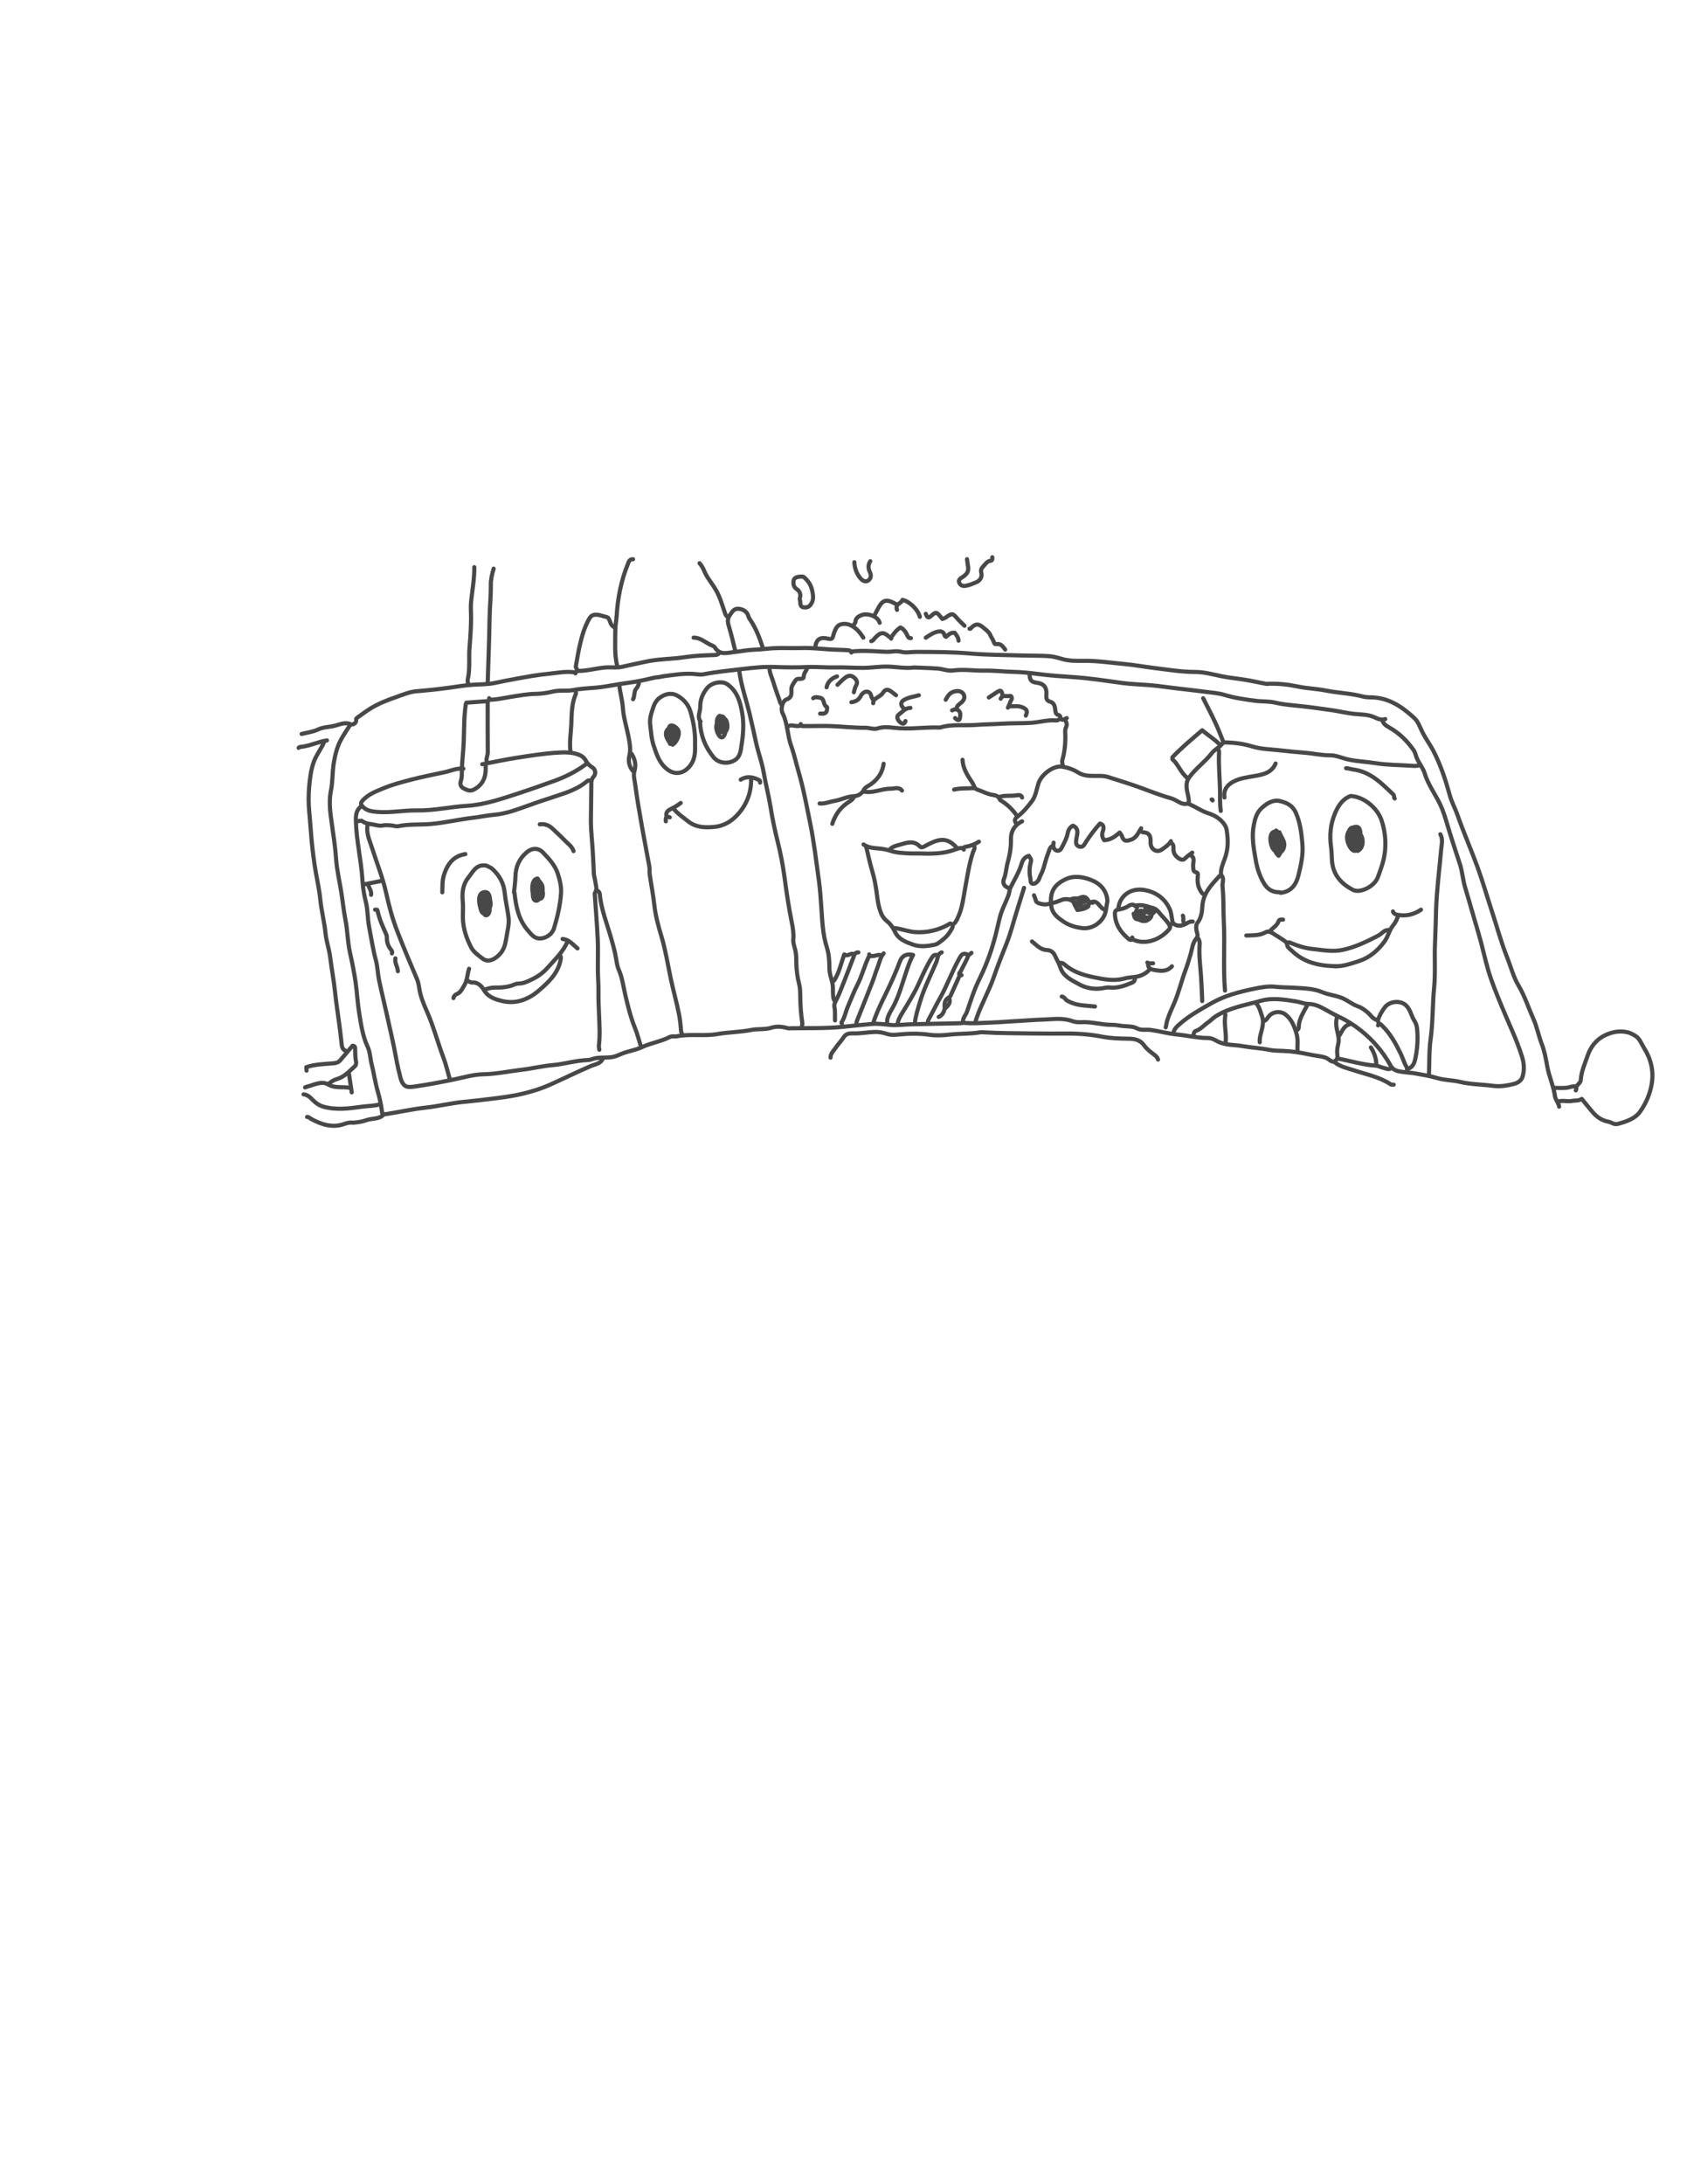 <?xml version="1.0" encoding="UTF-8"?>
<svg id="a" data-name="Layer 1" xmlns="http://www.w3.org/2000/svg" width="612" height="792" viewBox="0 0 612 792">
  <defs>
    <style>
      .b {
        fill: none;
        stroke: #484848;
        stroke-linecap: round;
        stroke-linejoin: round;
        stroke-width: 1.5px;
      }
    </style>
  </defs>
  <g>
    <path class="b" d="M308.86,236.26c3.66-.43,7.32-.17,10.98.03,1.21.07,2.39.12,3.6-.01,1.19-.14,2.36-.23,3.61.09,1.67.43,3.46,0,5.2.01,6.55.02,13.09.01,19.62.58,6.35.55,12.72.53,19.08.72,3.18.1,6.37.02,9.54.23,1.64.11,3.27.6,4.86,1.05,2.61.75,5.28.69,7.92.66,4.96-.05,9.85.73,14.76,1.17,3.5.32,7,.98,10.46,1.4,5,.6,10.01,1.47,15.1,1.47,3.24,0,6.38.88,9.55,1.54,2.84.59,5.76.83,8.63,1.31,2.47.41,4.92.96,7.38,1.42.41.08.84.02,1.26,0,3.53-.1,6.98.29,10.45,1.02,3.3.69,6.76.78,10.04,1.43,4.49.9,9.1,1,13.53,2.19,1.2.32,2.53.25,3.77.32,6.08.37,10.68,3.6,14.89,7.5,1.34,1.25,2.02,3.2,2.82,4.86,1.2,2.49,2.87,4.67,4.13,7.12,2.64,5.13,4.4,10.52,5.92,16.04.68,2.48,1.97,4.78,2.82,7.22,2.23,6.39,4.98,12.59,7.28,18.94,1.79,4.94,3.25,10.04,4.9,15.04,1.94,5.83,3.5,11.79,5.78,17.52,1.35,3.4,2.26,7.06,4.11,10.18,2.29,3.87,3.62,8.1,5.43,12.14,1.28,2.86,1.85,6.02,2.98,8.96,1.04,2.7,1.56,5.52,2.05,8.31.65,3.68,2.28,7.08,2.8,10.78.19,1.34,1.32,2.39,1.5,3.78"/>
    <path class="b" d="M126.88,263.08c-1.02,1.62-2.11,3.2-3.04,4.87-1.47,2.62-2.18,5.41-2.71,8.42-.61,3.44-.37,6.9-1.07,10.29-.86,4.15-.22,8.3.37,12.41.59,4.13,1.21,8.24,1.5,12.42.28,4.05,1.26,8.04,1.89,12.07.52,3.29.83,6.63,1.48,9.89.79,3.94.78,7.98,1.64,11.87.81,3.65,1.56,7.3,2.08,11,.53,3.76.71,7.58,1.33,11.33.67,4.03,1.24,8.12,3.01,11.89.93,1.99.92,4.21,1.45,6.3.84,3.29,1.28,6.65,2.23,9.93.68,2.37,1.26,4.85,1.53,7.35.04.41.1.77.37,1.08"/>
    <path class="b" d="M501.46,261.1c.35,1.36,1.42,2.07,2.52,2.69,3.58,2.01,6.44,4.8,8.79,8.13.35.5.63,1.08.8,1.77.59,2.46,2.57,4.39,3.26,6.7,1.4,4.69,4.56,8.41,6.33,12.89,1.13,2.86,1.86,5.78,2.78,8.68,1.18,3.73,2.36,7.45,3.61,11.16.95,2.82,1.1,5.81,1.95,8.65,1.68,5.56,3.22,11.16,4.89,16.73,1.3,4.34,2.19,8.79,3.45,13.13,1.33,4.56,3.17,8.94,4.97,13.34,2.5,6.1,5.45,12.03,7.39,18.35.7,2.29.84,4.68.17,7.01-.42,1.46-1.68,2.3-3.05,2.67-2.52.67-5.13,1.07-7.73.73-3.96-.52-7.98-.5-11.88-1.43-2.74-.65-5.57-.57-8.3-1.38-2.52-.75-5.14-1.17-7.73-1.65-1.54-.28-3.12-.34-4.68-.57-1.76-.25-3.48-.39-4.53-2.31-2.72-4.97-6.39-9.23-10.8-12.75-2.41-1.92-5.04-3.6-7.87-4.92-1.84-.86-3.62-1.88-5.4-2.87-1.8-1-3.57-1.78-5.76-1.81-1.45-.02-2.95-.69-4.49-.93-4.26-.67-8.62-1.39-12.76-.21-5.55,1.58-11.4,2.45-16.42,5.65-.99.63-1.75,1.51-2.7,2.16-1.49,1.03-2.66,2.5-4.48,3.12-.63.21-.75,1.09-.91,1.76"/>
    <path class="b" d="M176.02,313.84c-3.35-.41-4.49,2.37-6.09,4.34-2.02,2.5-2.36,5.47-2.05,8.62.2,1.96.01,3.96.04,5.94.05,3.84,1.27,7.43,2.98,10.75.86,1.68,2.66,2.97,4.25,4.15,1.75,1.3,3.85.62,5.92-1.39,1.75-1.7,2.29-3.95,2.61-6.14.36-2.43,1.1-4.84.81-7.37-.35-3.02-1.1-5.99-1.4-9-.34-3.53-1.92-6.28-4.4-8.61-.62-.59-1.54-.86-2.32-1.28"/>
    <path class="b" d="M133.36,299.08c-.6,3.04.76,5.71,1.63,8.46,1.71,5.41,3.87,10.72,5.09,16.23,1.03,4.65,2.24,9.22,3.94,13.64,2.25,5.88,4.73,11.67,7.19,17.46.45,1.07.7,2.15.85,3.25.41,2.99,1.53,5.74,2.74,8.45,2.45,5.5,3.95,11.33,6.07,16.94.99,2.62,1.6,5.39,2.38,8.09"/>
    <path class="b" d="M268.18,243.28c.71,5.47,2.61,10.66,3.86,16,.78,3.3,1.5,6.62,2.22,9.93.8,3.63,2.12,7.11,2.76,10.79.74,4.28,1.85,8.48,2.54,12.78.65,4.11,1.5,8.2,2.52,12.24,1.09,4.34,1.93,8.7,2.53,13.14.73,5.42,1.52,10.84,2.61,16.21.41,1.99.75,4.05.57,6.11-.13,1.51.47,2.89.78,4.31.32,1.45.28,2.88.31,4.33.05,2.62.38,5.19,1.04,7.75.37,1.44.37,2.99.39,4.49.04,3.14.23,6.26.72,9.36.09.58-.1,1.2-.16,1.8"/>
    <path class="b" d="M565.36,399.43c1.59-.58,3.23.13,4.87-.22,1.17-.25,2.46.04,3.6-.74,1.36,1.66,2.62,3.27,3.96,4.82,1.53,1.77,3.36,3.04,5.75,3.46,1.14.2,1.95,1.18,3.45.76,3.07-.86,6.14-1.82,8.01-4.44,2.11-2.97,3.58-6.38,4.2-10.03.8-4.75-.29-9.1-2.85-13.15-.97-1.53-1.46-3.34-3.22-4.37-.89-.52-1.72-.98-2.73-1.22-3.12-.73-6.21.03-8.75,1.42-2.63,1.43-4.65,3.95-5.69,7.05-.98,2.91-2.32,5.69-2.49,8.83-.06,1.12-1.27,1.55-1.61,2.52"/>
    <path class="b" d="M131.2,292.24c-1.81,1.3-2.14,2.92-2.1,5.22.15,7.16,1.88,14.12,2.35,21.23.18,2.76.53,5.55,1.26,8.31.76,2.88.59,6,1.17,8.97.8,4.09,1.39,8.21,2.48,12.25.63,2.33.66,4.81,1.15,7.18.88,4.22,1.92,8.4,2.85,12.61,1.17,5.27,2.41,10.54,3.37,15.85.41,2.31.94,4.57,1.51,6.83.34,1.36,1.02,2.87,2.2,3.28.87.3,2.24.13,3.37-.04,4.65-.68,9.26-1.55,13.86-2.51,3.52-.73,7.07-1.81,10.62-1.88,4.64-.08,9.12-1.06,13.67-1.59,3.8-.44,7.55-1.37,11.35-1.71,4.42-.39,8.69-1.75,13.13-1.87.48-.01.97-.19,1.44-.35,2.41-.82,4.94-.32,7.38-.75,1.18-.21,2.3-.78,3.42-1.23,2.35-.93,4.9-1.25,7.2-2.33,3.24-1.53,6.87-2.04,10.05-3.66.94-.48,1.71-.09,2.56-.27,4.87-1,9.89.03,14.74-.82,4.07-.71,8.21-.68,12.26-1.49,2.4-.48,4.97-.05,7.36-.81,2.1-.67,4.1-.35,6.13.2.28.07.6.02.9,0,6.18-.12,12.39.1,18.53-.49,3.59-.34,7.21-.77,10.82-1.08,2.13-.18,4.33.09,6.47.33,2.66.29,5.28-.17,7.92-.21,2.76-.04,5.52-.12,8.28-.18,3.3-.06,6.6-.11,9.9-.22.19,0,.48-.16.72-.13,3.43.35,6.84.02,10.26-.1,2.76-.1,5.52-.35,8.27-.49,3.42-.18,6.86-.48,10.27-.58,3.52-.1,7.12-.72,10.65.53.92.33,2.13.49,3.21.42,3.77-.24,7.41.98,11.16.95,1.56-.01,3.12.39,4.68.49,1.55.1,3.03.04,4.54.84,1.47.78,3.32.3,5.01.54,3.2.46,6.33,1.35,9.53,1.65,3.73.35,7.4,1.3,11.16,1.27,1.33,0,2.39.65,3.38,1.18,2.88,1.53,6.02,1.2,9.04,1.74,3.23.57,6.51.71,9.74,1.36,1.67.33,3.47.33,5.21.4,3.17.13,6.27.61,9.36,1.28,1.42.31,2.88.48,4.32.74,1.06.19,2.02.49,2.93,1.2.48.38,1.3,1.01,2.11.41.79-.59.96-1.28.8-2.34-.19-1.21.02-2.55.32-3.76.58-2.32-.47-4.45-.69-6.66-.12-1.19-.03-2.19.3-3.25"/>
    <path class="b" d="M252.16,269.74c.11-4.05-.57-8.04-1.72-11.85-.74-2.44-2.55-4.55-4.96-5.76-2.2-1.1-4.42-.38-6.23.94-.93.67-1.77,1.94-2.12,3.02-.69,2.11-1.56,4.2-1.26,6.64.31,2.54.44,5.13,1.23,7.53,1.06,3.18,2.06,6.45,4.95,8.69,2.61,2.02,5.56,1.7,7.8-.71,2.28-2.45,2.4-5.31,2.3-8.32"/>
    <path class="b" d="M292.84,242.2c-.33,1.09-1.27,1.92-1.27,3.15,0,.64-.52.78-1.07.81-.73.04-1.45-.21-2.02.69-.66,1.03-1.44,1.96-1.39,3.27.05,1.49.22,2.8-1.77,3.51-1.47.53-2.2,3.41-1.44,4.93,1.9,3.76,1.72,8.03,3.14,11.92,1.09,3.02,1.77,6.22,2.67,9.31,1.81,6.23,2.97,12.58,4.26,18.92,1.39,6.8,2.15,13.69,3.12,20.54.44,3.13.64,6.34.87,9.52.35,4.96.47,9.95,2.03,14.79.76,2.37.92,5.02.91,7.53,0,2.11.88,3.94,1.18,5.94.2,1.33.04,2.65.18,3.96.07.69.04,1.47.7,1.98"/>
    <path class="b" d="M229.12,273.34c1.21,1.89,1.71,3.93,1.06,6.12-.51,1.73.05,3.4.26,5.04.66,5.12,1.57,10.22,2.46,15.31.84,4.81,1.81,9.6,2.67,14.41.17.94-.01,1.93.13,2.87.53,3.67,1.26,7.31,1.66,10.99.43,4.01,1.53,7.87,2.65,11.67,1.44,4.87,2.23,9.86,3.26,14.8.94,4.52,2.24,8.96,3.11,13.49.38,1.95.55,3.95.71,5.94.04.45.34.69.4,1.08"/>
    <path class="b" d="M216.52,322.84c1.25.51,1.09,1.78,1.21,2.71.64,4.63,2.3,8.97,3.61,13.41.86,2.93,1.72,5.87,2.21,8.9.21,1.28.4,2.61.92,3.77,1.32,2.94,1.65,6.1,2.38,9.18.95,4.01,1.92,8.05,3.49,11.91.9,2.21,1.47,4.55,2.19,6.83"/>
    <path class="b" d="M464.56,323.74c3.81-.4,5.62-2.9,6.47-6.3.93-3.78,1.8-7.58,1.44-11.52-.35-3.83-.76-7.56-2.38-11.22-1.2-2.72-3.3-3.58-5.55-4.18-2.62-.7-4.89.71-6.81,2.45-1.84,1.66-2.45,3.94-2.9,6.29-.83,4.27,0,8.43.72,12.6.52,3.01,1.41,5.82,3.01,8.49,1.4,2.34,3.28,3.23,5.82,3.2"/>
    <path class="b" d="M368.98,298.9c-1.06-1.01-1.1-1.86.2-2.85,2.04-1.54,3.63-3.51,5.14-5.48,1.39-1.82,1.7-4.25,2.38-6.44,1.02-3.26,5.41-6.64,8.65-6.13,1.98.31,4.04,1.01,5.72,2.08,1.88,1.19,3.86,1.27,5.81,1.28,1.77,0,3.5-.13,5.22.43,3.17,1.04,6.38,1.98,9.53,3.08,4.32,1.5,8.54,3.29,12.96,4.52,1.2.33,2.32,1,3.42,1.6,1,.55,1.99.7,3.21.26.26-1.83-.57-3.62-.73-5.49-.12-1.43-.02-2.54.89-3.82,2.34-3.3,5.73-5.59,8.17-8.77,1.09-1.43,2.86-2.15,3.95-3.61.33-.44.8-.37,1.26-.36,3.24.09,6.45.52,9.53,1.47,3.25,1,6.6,1.01,9.91,1.39,3.11.36,6.24.65,9.36.9,2.95.24,5.85.94,8.82.91,2.33-.02,4.43,1,6.65,1.5,3.34.75,6.74.84,10.09,1.37,4.29.69,8.64.62,12.96.93.85.06,1.69.13,2.52-.1"/>
    <path class="b" d="M522.52,302.5c1,1.74.47,3.62.31,5.4-.64,7.38-1.63,14.71-1.86,22.14-.12,3.95-.19,7.93-.38,11.89-.26,5.39.2,10.83-.33,16.19-.6,6.18-.41,12.39-1.26,18.56-.6,4.38-.44,8.87-.62,13.31"/>
    <path class="b" d="M218.68,383.86c-.76,1.85-2.72,2.01-4.17,2.62-5.15,2.18-10.14,4.7-15.25,6.96-3.04,1.34-6.15,2.29-9.36,3.08-4.11,1.01-8.24,1.51-12.42,2-3,.35-6,.73-9.01,1-4.72.42-9.34,1.6-14.05,2.11-4.91.53-9.71,1.64-14.58,2.38-.18.03-.45-.07-.53.01-1.69,1.96-4.23,1.38-6.32,2.14-1.51.55-3.08.79-4.68.91"/>
    <path class="b" d="M371.5,321.94c-.84,2.7-1.66,5.41-2.52,8.1-1.26,3.96-2.23,8.01-3.76,11.89-1.61,4.06-3.24,8.12-4.66,12.25-1.78,5.18-4.56,9.93-6.33,15.11-.14.41-.24.84-.36,1.26"/>
    <path class="b" d="M381.94,306.64c-1.28.62-1.34,1.96-1.8,3.06-1.04,2.53-1.34,5.32-2.69,7.74-.31.56-.39,1.27-.76,1.78-.5.7-1.27,1.4-2.12,1.22-.87-.19-.6-1.2-.77-1.91-.46-2-.36-4.06.15-5.92.36-1.29-.39-1.54-.69-2.28-1.59.42-2.27,1.59-2.63,2.8-.9,3.09-2.61,5.78-4.01,8.62-.43.86-.41,1.83-.72,2.7-1.01,2.85-2.55,5.48-3.25,8.46-.88,3.74-1.73,7.5-2.91,11.15-1.23,3.84-2.75,7.57-4.55,11.21-1.81,3.66-3.04,7.61-4.36,11.49-.46,1.36-1.72,2.43-1.48,4.04"/>
    <path class="b" d="M117.52,269.2c-1.12,2.53-2.89,4.72-3.8,7.37-.95,2.81-1.3,5.74-1.55,8.65-.26,2.98-.29,6.02,0,8.99.35,3.48.54,6.97.87,10.44.39,4.09.9,8.19,1.63,12.23.57,3.12,1.23,6.22,1.54,9.37.41,4.11,1.48,8.11,1.89,12.23.29,2.91,1.34,5.74,1.69,8.65.51,4.27,1.35,8.48,1.78,12.76.34,3.36.87,6.73,1.32,10.09.39,2.88.78,5.75,1.06,8.64.12,1.27.49,2.2,1.82,2.52"/>
    <path class="b" d="M212.92,276.85c-3.67,2.79-7.73,4.85-12.06,6.39-4.13,1.46-8.26,2.95-12.42,4.31-6.24,2.03-12.47,4.25-19.08,4.65-6.02.36-11.94,1.76-18,1.66-4.87-.08-9.7.95-14.58.54-2-.17-3.99-.45-5.41-2.15-.63-.76-.42-1.33.18-1.99,2.11-2.33,4.96-3.35,7.75-4.5,3.15-1.3,6.45-2.16,9.73-3.02,4.04-1.05,8.15-1.86,12.23-2.73,2.27-.48,4.43-1.56,6.84-1.27"/>
    <path class="b" d="M179.08,206.2c-.58,1.94-1.05,3.95-1.02,5.94.06,4.03-.4,8.03-.46,12.06-.11,7.83-.44,15.66-.68,23.49"/>
    <path class="b" d="M502.54,260.74c-1.41.5-2.84-.14-3.91-.64-2.42-1.14-4.98-.96-7.44-1.24-2.74-.31-5.39-.96-8.09-1.35-4.48-.66-8.98-1.25-13.49-1.7-2.34-.23-4.72-.48-7.02-1.03-2.32-.55-4.69-.35-7.03-.65-3.83-.5-7.63-1.01-11.35-2.15-2.19-.66-4.54-.82-6.82-1.12-3.53-.46-7.08-.85-10.62-1.27-2.4-.29-4.8-.61-7.2-.9-4.19-.5-8.42-.49-12.6-1.06-5.81-.79-11.62-1.71-17.46-2.1-4.27-.29-8.53-.56-12.78-1.12-2.98-.39-5.97-.71-8.99-.78-3.54-.08-7.08-.53-10.62-.46-3.78.07-7.56-.58-11.34-.05-1.92.27-3.72-.55-5.58-.69-2.69-.21-5.4-.26-8.1-.38"/>
    <path class="b" d="M174.94,277.12c4.08-.78,8.14-1.67,12.24-2.31,5.02-.78,10.06-1.59,15.12-1.9,2.4-.15,4.99-.2,7.36.64,1.09.39,2.11.93,2.76,2.11.56,1.02,1.33,1.94,2.45,2.59,1.11.64,1.43,2.33.51,3.33-.96,1.05-.86,2.09-.86,3.29-.01,4.02-.12,8.04-.16,12.06-.04,4.15.5,8.28.71,12.42.12,2.4.27,4.8.35,7.2.03,1.06.41,2.04.53,3.06.15,1.37.86,2.79-.13,4.15-.14.2-.04.59-.02.89.36,5.4.81,10.8,1.05,16.2.16,3.71,0,7.44.04,11.16.03,2.52.26,5.07.22,7.56-.05,2.83.09,5.66.21,8.46.16,3.73.39,7.44-.06,11.17-.06.47.1.96.16,1.44"/>
    <path class="b" d="M172.06,205.66c.06,3.21-.41,6.37-.81,9.55-.24,1.94-.53,3.94-.43,5.93.22,4.57-.12,9.14-.49,13.67-.3,3.73.23,7.48-.57,11.18-.13.61-.22,1.34.15,1.97"/>
    <path class="b" d="M186.64,323.74c.53,4.95,1.48,9.77,4.88,13.66,1.07,1.23,2.11,2.73,3.94,2.87,2.39.19,4.84-1.41,5.55-3.76,1.23-4.11,2.23-8.3,2.52-12.59.16-2.41-.41-4.71-1.15-7.04-1.01-3.19-3.19-5.4-5.32-7.69-1.69-1.82-4-1.8-5.91-.2-2.75,2.29-4.07,5.24-4.16,8.82-.05,1.92-.34,3.84-.52,5.76"/>
    <path class="b" d="M214.18,283.24c-.42-.5-1.08-.08-1.22.04-3.02,2.56-6.69,3.89-10.33,5.08-2.45.8-4.9,1.61-7.35,2.44-3.07,1.05-6.1,2.22-9.19,3.21-2.39.76-4.84,1.28-7.37,1.5-2.41.2-4.79.76-7.2,1.03-5.12.59-10.14,1.81-15.29,2.25-3.9.33-7.84-.02-11.72.78-.9.19-1.91-.24-2.87-.3-.96-.06-1.88-.15-2.9.07-1.17.25-2.5-.26-3.76-.44-1.28-.18-2.53-.35-3.64-1.21-.35-.27-1.16.07-1.76.13"/>
    <path class="b" d="M203.2,346.42c.41.72.24,1.37.05,2.17-1.09,4.72-4.55,7.81-7.88,10.68-3.59,3.09-8.21,4.89-13.02,3.74-2.43-.58-5.22-1.29-6.84-4.09-.67-1.16-2.06-2.84-4.18-2.65-.57.05-1.2-.44-1.8-.68"/>
    <path class="b" d="M500.2,371.26c-.26-.47-.11-1.25-.73-1.42-1.56-.41-2.25-1.85-3.38-2.77-1.08-.88-2.08-1.68-3.44-2.15-2.41-.84-4.33-2.67-6.84-3.43-2.04-.62-4.16-.9-6.14-1.73-3.39-1.42-7.03-1.39-10.61-1.62-2.1-.13-4.2-.08-6.3-.33-2.65-.32-5.33.21-7.9.74-5.29,1.09-10.55,2.47-15.3,5.17-4,2.27-8.04,4.5-11.53,7.54-1.03.9-2.07,1.79-2.34,3.24"/>
    <path class="b" d="M349.36,307.54c-1.24-.22-2.31.33-3.42.71-3.98,1.37-8.11,1.37-12.24,1.23-1.21-.04-2.42.04-3.6-.02-2.41-.13-4.86-.21-7.21-.99-1.38-.46-2.81-.7-4.3-.82-1.81-.15-3.73-.3-5.32-1.45"/>
    <path class="b" d="M276.82,235.18c-1.18-3.65-2.49-7.24-4.67-10.45-.22-.33-.46-.63-.58-1.07-.45-1.72-1.65-2.64-3.39-2.89-1.73-.25-2.43.83-3.31,2.11-.96,1.39-.99,2.5-.51,4.02.93,3.01,1.61,6.11,2.39,9.17"/>
    <path class="b" d="M444.4,359.2c-.72-8.39,0-16.81-.44-25.2-.22-4.2,0-8.42-.47-12.6-.15-1.32.77-2.73-.39-4.01-.21.07-.52.08-.67.24-2.97,3.2-6,6.26-6.26,11.14-.1,1.88-.35,4.04-1.76,5.84-.72.92-.48,2.59-.07,3.88.23.73.12,1.24-.37,1.82-1.38,1.65-1.5,3.84-2.07,5.78-.59,1.99-1.18,3.97-1.91,5.91-1.42,3.81-2.34,7.78-3.92,11.54-.9,2.13-1.94,4.21-2.63,6.44-.27.85-.32,1.71-.55,2.54"/>
    <path class="b" d="M510.64,387.64c1.93-.61,2.51-2.28,2.85-3.97.71-3.5.95-7.04.59-10.62-.11-1.05-.39-2.03-.94-2.86-1.18-1.78-1.43-4.05-3.04-5.6-2.06-1.99-6.02-1.59-7.76.71-1.09,1.44-1.94,2.98-2.5,4.69"/>
    <path class="b" d="M260.98,236.8c-.43.5-1.02.69-1.62.71-3.61.09-7.23.22-10.79.77-4.85.75-9.78.61-14.6,1.71-2.7.61-5.41,1.12-8.11,1.77-2.06.49-4.31.09-6.46.29-3.31.31-6.54,1.28-9.9,1.23"/>
    <path class="b" d="M314.26,307.18c.72,2.94,1.34,5.91,2.19,8.81.79,2.66,1.29,5.35,1.63,8.1.31,2.51.66,5.02,1.71,7.41.49,1.11,1.29,1.97,2.09,2.61,1.39,1.11,2.13,2.43,2.91,3.99,1.25,2.48,3.81,3.49,6.38,4.4,2.62.93,5.18.59,7.75.1,1.25-.23,2.24-1.2,3.23-1.97,1.29-1.01,2.31-2.3,3.08-3.76.31-.59.71-1.22,0-1.79-.59-.48-.95.06-1.45.33-3.59,1.92-7.4,2.79-11.51,2.59-2.67-.13-5.12-1.2-7.74-1.48"/>
    <path class="b" d="M208.6,243.82c-3.34-.51-6.61.21-9.9.53-3.94.38-7.82,1.11-11.7,1.82-2.47.45-4.93.91-7.38,1.45-2.68.58-5.4.5-8.1.68-2.91.19-5.76.69-8.64,1.08-3.89.53-7.79.95-11.7,1.26-2.75.22-5.2,1.35-7.73,2.21-3.18,1.09-6.31,2.35-9.18,4.13-1.68,1.05-3.25,2.27-4.87,3.4-.28.2-.17.48-.17.72,0,1.37-1.42,1.75-1.95,1.53-2.03-.86-3.8-.01-5.61.47-2.09.56-4.32.48-6.3,1.42-1.89.9-3.95,1.11-5.94,1.61"/>
    <path class="b" d="M301.3,383.5c-.04-1.42,1.03-2.37,1.7-3.37.96-1.44,2.22-2.69,3.18-4.18.78-1.21,2.17-1.27,3.4-1.24,2.61.07,5.16-.42,7.74-.52,1.49-.06,3.06.25,4.48.72,1.17.39,2.32.38,3.43.27,4.04-.4,8-.55,12.09.05,2.24.33,4.76.2,7.19-.08,3.69-.42,7.45-.21,11.15-.83.35-.06.72-.03,1.08,0,6,.35,12.01.34,18,.42,4.19.06,8.4.05,12.6.03,4.2-.02,8.42.34,12.63,1.16,2.97.58,6.2.67,9.33.71,2.29.03,4.32.35,5.82,2.49.95,1.36,2.41,2.39,3.75,3.43.61.47,1.04.94,1.24,1.65"/>
    <path class="b" d="M401.74,326.62c-.27-3.78-2.58-6.2-5.79-7.48-3.01-1.2-6.31-1.8-9.51-.26-4.27,2.06-5.71,4.92-5.05,9.72.37,2.73,2.37,4.18,4.36,5.54,2.07,1.42,4.45,2.13,6.99,2.41,3.71.4,7.49-2.34,8.35-5.96.3-1.27.33-2.55.66-3.79"/>
    <path class="b" d="M253.96,261.82c.18,4.81,1.88,9.08,4.89,12.75,1.91,2.33,5.5,2.58,7.89.94,1.87-1.28,1.96-3.4,2.26-5.24.62-3.86.94-7.78.25-11.69-.71-4.04-1.73-7.9-5.38-10.46-1.93-1.35-5.68-.69-7.4,1.46-1.57,1.95-2.5,4.24-2.43,6.66.05,1.8-1.24,3.65.1,5.4"/>
    <path class="b" d="M340.18,346.42c-1.04-.46-1.63.03-2.17.89-1.84,2.92-3.25,6.06-4.65,9.2-1.67,3.72-3.84,7.15-5.94,10.62-.82,1.36-1.69,2.74-1.82,4.4"/>
    <path class="b" d="M222.82,227.44c-.58-.34-1.01-.78-1.28-1.43-.35-.84-.64-2.11-1.44-2.26-1.43-.27-2.77-.99-4.31-.84-1.13.11-1.69.82-2.15,1.65-1.62,2.93-2.54,6.09-3.29,9.35-.51,2.21-.88,4.43-1.27,6.66-.1.56-.31,1.33-.08,1.58.75.86-.15,1.36-.23,2.02"/>
    <path class="b" d="M352.42,345.52c-.44.47-.94.81-1.62.54-1.48-.59-2.04.14-2.75,1.41-2.66,4.74-4.45,9.89-7.14,14.62-1.34,2.36-2.51,4.81-3.82,7.18-.3.53-.52,1.03-.52,1.63"/>
    <path class="b" d="M229.66,202.78c-1.39-.07-1.6,1.04-1.98,1.98-2.4,5.95-3.59,12.16-3.97,18.54-.11,1.74-.5,3.48-.5,5.22,0,4.33-.35,8.68.69,12.96"/>
    <path class="b" d="M321.82,371.08c-.17-2.06.94-3.75,1.85-5.37,2.22-3.93,3.39-8.23,4.8-12.45.8-2.37,1.53-4.76,2.78-6.98-2.38-.59-4.04.3-4.77,2.29-1.45,3.94-3.19,7.75-5.02,11.53-1.73,3.58-3.54,7.14-4.7,10.97"/>
    <path class="b" d="M320.56,345.7c-1.32,1.57-1.58,3.59-2.32,5.41-.62,1.53-1.05,3.13-1.65,4.67-1.83,4.69-3.7,9.37-5.58,14.04-.22.54-.36,1.06-.35,1.63"/>
    <path class="b" d="M315.34,346.6c-1.72,3.36-2.54,7.09-4.28,10.46-1.32,2.55-2.31,5.27-3.46,7.9-.83,1.9-1.14,4.01-2.32,5.77-.06.1.1.35.16.53"/>
    <path class="b" d="M224.62,248.32c.36,2.89,1.17,5.68,1.37,8.63.24,3.45,1.39,6.84,2.03,10.27.42,2.25.89,4.45.3,6.86-.48,1.96-.05,4.11,1.52,5.74"/>
    <path class="b" d="M341.62,345.34c-1.63.58-1.42,2.28-1.91,3.45-2.04,4.83-4.49,9.51-5.98,14.56-.73,2.48-1.58,4.95-1.83,7.55"/>
    <path class="b" d="M370.78,297.82c-2.74,1.29-4.11,3.7-4.04,6.48.08,2.94-.41,5.7-1.18,8.46-.55,1.96-.57,4.01-1.36,5.97-.68,1.67.31,2.89,2.08,3.39"/>
    <path class="b" d="M311.38,345.34c-.68-.03-1.18.23-1.44.9-1.2,3.12-2.37,6.25-3.61,9.36-1.06,2.67-2.04,5.38-3.41,7.93-.34.62-.27,1.34-.15,1.97.27,1.5.07,3.01.15,4.51"/>
    <path class="b" d="M384.46,349.12c.61-.02,1.14.09,1.63.53,2.98,2.65,6.66,3.86,10.44,4.65,3.72.78,7.54,1.55,11.32.52,2.15-.59,4.43-.3,6.53-1.32,1.09-.53,1.99-1.08,2.67-2.04"/>
    <path class="b" d="M272.5,282.34c.07,4.76-1.4,8.98-4.51,12.59-2.41,2.8-5.28,4.63-9.17,4.94-3.36.27-6.45.12-9.18-2.05-1.8-1.43-3.73-2.71-5.22-4.5"/>
    <path class="b" d="M462.76,276.85c-1.45,3.43-4.63,4.02-7.75,4.56-2.59.45-5.19.75-7.56,2.01-2.32,1.23-3.62,3.02-3.24,5.76"/>
    <path class="b" d="M484.36,385.3c1.91,1.51,4.25,1.96,6.48,2.7,4.63,1.55,9.52,2.43,13.69,5.2.26.17.71.08,1.07.11"/>
    <path class="b" d="M374.38,341.38c1.66,1.27,2.99,3.01,5.4,3.11,1.28.05,2.31.65,2.96,2.08.62,1.39,1.44,2.7,1.91,4.17,1.05,3.3,4,4.6,6.67,6.09,3.02,1.69,6.29,2.11,9.71,1.32.8-.18,1.67-.04,2.51-.02,2.56.05,4.89-.88,7.19-1.83.64-.27,1.15-.9.91-1.77"/>
    <path class="b" d="M373.48,244.36c.14,2.44.57,2.93,2.88,3.24,2.32.31,3.42,1.74,3.25,4.14-.09,1.18-.17,2.31,1.42,2.73,1.25.33,1.64,1.55,1.77,2.67.11.99.07,1.89,1.3,2.17.21.05.48.32.53.53.4,1.96,1.44.94,2.36.54"/>
    <path class="b" d="M507.22,332.02c-.39,1.25-.92,2.4-1.78,3.44-1.45,1.76-1.82,4.09-3.2,5.96-2.44,3.31-5.43,5.84-9.26,7.08-2.77.9-5.6,1.93-8.62,1.87"/>
    <path class="b" d="M503.98,337.24c-1.76-.22-2.64,1.32-3.95,2-4.04,2.1-8.06,4.07-12.59,5.12-3.91.91-7.59.12-11.36-.27-2.71-.28-5.25-1.12-7.75-2.14-.34-.14-.83-.47-1.25-.03"/>
    <path class="b" d="M253.78,204.22c.69.81,1.24,1.69,1.64,2.69,1.06,2.62,2.99,4.72,4.38,7.17,1.53,2.71,2.28,5.65,3.31,8.52.14.39.37.61.57.89"/>
    <path class="b" d="M384.46,260.74c-.42.18-.86.55-1.26.51-3.05-.3-5.99.62-9,.84-3.55.25-7.09.09-10.62.32-3.18.21-6.39.2-9.53.45-4.32.35-8.73-.38-12.97.94-.11.03-.24,0-.36,0-5.46-.19-10.9.78-16.39.1-1.89-.23-3.95-.41-5.94.23-1.45.46-2.96-.24-4.49-.23-4.08.02-8.16-.44-12.24-.61-2.28-.1-4.56-.02-6.84-.02-1.26,0-2.52,0-3.78,0-.5,0-.56-.33-.54-.72"/>
    <path class="b" d="M347.2,307.54c-2.8-3.22-5.32-3.76-9.18-1.98-.85.39-1.72.78-2.51,1.27-.62.38-1.37.58-1.78.13-1.82-1.99-4.03-1.65-6.13-.99-1.52.48-3.21.66-4.52,1.74"/>
    <path class="b" d="M413.98,300.34c-1.06,1.56-1.65,3.51-3.77,4.16-1.65.51-2.54.75-3.26-1.46-.11-.35-.42-.64-.77-1.16-1.63,1.45-3.31,2.7-5.61,2.78-.61-.93-.97-1.78-.54-3.09.27-.82.82-2.43-.99-2.93-1.89,2.07-3.53,4.26-5.03,6.56-.61.94-1.08,2.26-2.51,1.76-1.47-.52-1.17-1.73-.97-3.03.25-1.58.99-3.49-1.29-4.54-1.09.57-1.67,1.49-1.91,2.75-.3,1.61-1.03,3.06-1.78,4.5-.51.97-.98,2.23-2.32,1.74-1.16-.43-1.21-1.68-1.01-2.82"/>
    <path class="b" d="M505.96,289.54c-.43-.39-.01-.99-.52-1.46-4.24-4.02-8.28-8.29-14.59-9.06-.8-.1-1.65-.45-2.53-.46"/>
    <path class="b" d="M205.9,341.38c-1.61,3.77-4.59,6.53-7.23,9.51-1.48,1.68-3.25,3.03-5.33,4.06-1.71.85-3.35,1.69-5.26,1.7-1.06,0-1.92.59-2.85.85-1.88.53-3.72.63-5.61.6-1.32-.02-2.55.31-3.78.73"/>
    <path class="b" d="M452.14,339.22c2.4-.11,4.79.09,7.05-1.2,1.11-.64,2.4.31,3.34.91.91.58,1.85,1.12,2.74,1.74.77.53,1.59.9,1.72,2.14.08.72,1.07,1.37,1.71,1.98,3.61,3.49,8.05,5,12.95,5.4.9.07,1.8.12,2.7.18"/>
    <path class="b" d="M499.93,371.8c.45-1.01.91-.42,1.35,0,3.02,2.86,4.98,6.46,6.78,10.11.8,1.62,1.25,3.44,2.22,5.01.28.46.15.96.18,1.44"/>
    <path class="b" d="M127.96,407.08c-1.72-.26-3.22.68-4.85.96-3.73.66-6.93-.57-10.09-2.23-.54-.28-.93-.83-1.62-.8"/>
    <path class="b" d="M168.82,309.7c-4.37.68-6.51,3.63-7.76,7.55-.66,2.08-.52,4.19-.61,6.31"/>
    <path class="b" d="M436.48,253.18c1.5,3,3.06,5.97,4.48,9.01,1.07,2.29,1.94,4.67,2.9,7.01"/>
    <path class="b" d="M331.72,242.02c-3.26.47-6.48-.24-9.72-.31-2.87-.06-5.76.43-8.64.46-3.48.04-6.99-.26-10.43-.16-3.31.09-6.6-.27-9.91-.13-3.87.15-7.79.15-11.69-.02-4.04-.18-8.06.25-12.06.73-4.69.57-9.4,1.01-14.05,1.91-1.2.23-2.51-.06-3.77-.14-3.76-.23-7.45.42-11.16.9"/>
    <path class="b" d="M137.86,400.42c-2.12.62-4.32.58-6.48.87-4.67.64-9.37,1.31-14.03,0-1.53-.43-2.85-1.34-3.96-2.5-.91-.96-1.85-1.83-3.25-1.97"/>
    <path class="b" d="M405.7,329.68c.28-4.67,4.33-7.83,9.35-6.98,4.22.72,7.53,3,9.32,7,.59,1.31.64,2.86.95,4.3.15.69-.29,1.06-.72,1.44"/>
    <path class="b" d="M441.88,271.54c.28.44.39.92.36,1.44-.21,4.51.26,9,.35,13.5.05,2.52-.09,5.05.28,7.56"/>
    <path class="b" d="M353.32,306.64c.56.94-.14,1.73-.39,2.51-1.33,4.05-1.94,8.25-2.71,12.42-.71,3.83-1.09,7.76-2.82,11.36-.45.93-.86,1.82-1.82,2.33"/>
    <path class="b" d="M470.68,381.34c-.06-2.1.26-4.3-.27-6.27-.73-2.66-1.74-5.41-4.07-7.2-1.94-1.49-4.85-1.02-6.25.89-.43.59-.74,1.19-1.47,1.42"/>
    <path class="b" d="M485.44,383.86c4.56.86,9.01,2.25,13.68,2.55.98.06,1.9.67,2.89.83.88.15,1.79.85,2.69.03"/>
    <path class="b" d="M327.22,286.66c-1.17-1.44-2.77-.66-4.14-.67-2.86-.03-5.56,1.32-8.46,1.2-.42-.02-.84-.11-1.26-.17"/>
    <path class="b" d="M279.16,242.2c-.03,1.74.82,3.25,1.29,4.85.68,2.31,1.53,4.57,2.32,6.85.2.59.27,1.26.9,1.62"/>
    <path class="b" d="M208.06,308.62c-.5-1.68-1.95-2.6-3.07-3.77-1.44-1.5-2.98-2.9-4.49-4.33-1.31-1.25-2.84-1.88-4.68-1.62"/>
    <path class="b" d="M413.8,301.42c.36-.03.49.37.9.39,1.85.09,2.56.83,2.7,2.67.03.48-.03.96.01,1.44.22,2.2,2.35,3.39,4.1,2.12,1.18-.86,2.49-1.68,3.27-3.02"/>
    <path class="b" d="M347.02,257.14c-.03-1.29,1.08-1.81,1.83-2.49,1.04-.93,1.3-2.11.63-3.04-.73-1.02-1.92-1.25-3.37-.84-1.69.47-2.3,1.7-3.04,2.95"/>
    <path class="b" d="M251.62,231.22c2.55-.04,4.3,1.84,6.46,2.74.42.18.97.34,1.29.85,1.77,2.9,4.5,1.88,7.01,1.62,2.41-.25,4.8-.77,7.2-.84,2.36-.07,4.68-.4,7.02-.54,3.29-.2,6.6.05,9.9-.07,4.59-.16,9.12.56,13.68.64,1.01.02,2.04.06,3.06.13.61.04,1.38.03,1.62.87"/>
    <path class="b" d="M412.54,328.96c-.98-.99-1.98-1.26-3.26-.39-1.11.76-2.44,1.08-3.76,1.28-.88.13-1.07.81-1.06,1.45.08,3.75,1.96,6.6,4.71,8.94.09.08,1.38,1.38,1.57-.3"/>
    <path class="b" d="M442.24,269.74c-1.8-1.84-4.04-3.14-6.11-4.94-3.66,3.13-7.43,6.24-10.81,9.8"/>
    <path class="b" d="M364.66,235.54c-.82-1.09-1.56-2.27-3.24-1.99-.59.1-.75-.34-.93-.87-.29-.83-.87-1.54-1.21-2.36-.5-1.22-1.5-1.81-2.42-2.64-2.03-1.83-3.3-1.42-4.81.3-.05.06-.23,0-.35,0"/>
    <path class="b" d="M386.44,261.1c.46.87.79,1.66.24,2.73-.36.69-.25,1.65-.22,2.49.1,3.12-.19,6.18-1.05,9.19-.2.71.08,1.55.14,2.33"/>
    <path class="b" d="M431.8,310.06c2.01.95.86,2.73,1.06,4.14.12.85-.21,1.77,1.09,2.11.91.23.57,1.2.53,1.85-.12,1.89.18,3.64,1.27,5.23.32.47.6.94,1.27.89"/>
    <path class="b" d="M320.56,276.94c-.52,3.69-2.57,6.29-5.74,8.13-.56.32-1.15.69-1.48,1.4-.69,1.47-2.29,2.19-3.58,2.24-2.52.09-4.65,1.33-7.02,1.71-1.8.29-3.51,1.11-5.4.92"/>
    <path class="b" d="M434.5,340.12c.63.66.75,1.55.69,2.34-.34,4.59.46,9.12.63,13.68.09,2.28.28,4.56.3,6.84"/>
    <path class="b" d="M415.42,329.68c1.65-.98,3.57-.74,4.99,1.12,1.17,1.53,2.69,2.76,3.69,4.44.36.61.48,1.18.12,1.62-2.68,3.3-8.09,6.16-13.3,3.8"/>
    <path class="b" d="M208.78,250.66c.06.3.26.66.16.89-1.62,3.56-1.54,7.43-1.69,11.17-.14,3.29-.76,6.59-.27,9.9"/>
    <path class="b" d="M431.26,291.52c2.4.95,4.45,2.54,6.99,3.34,2.31.72,4.52,2,6,4.2.85,1.26.85,2.65,1.01,3.99.33,2.88.03,5.7-1,8.47-.68,1.83-1.5,3.69-1.3,5.74"/>
    <path class="b" d="M385.18,361.36c.96.07,1.22,1.06,1.96,1.47,1.92,1.08,3.97,1.6,6.14,1.77,1.32.1,2.64.24,3.96.36"/>
    <path class="b" d="M309.76,289c-.55,1.18-1.7,1.65-2.68,2.37-2.53,1.85-4.19,4.37-5.15,7.35"/>
    <path class="b" d="M347.74,232.3c-.04-1.18-.82-1.99-1.39-2.86-1.41-.16-2.31.73-3.17,1.48-.68-.3-.52-.94-.84-1.32-.55-.65-1.1-.75-2-.59-1.75.31-3.08,1.31-4.49,2.22"/>
    <path class="b" d="M176.92,254.44c0,6.12-.04,12.24.03,18.36.01,1.28-.86,2.49-.21,3.78"/>
    <path class="b" d="M309.76,251.02c.24-.78.35-1.64.75-2.32.79-1.34.25-2.23-.75-3.08-1.03-.88-2.12-.64-3.04.03-1.05.77-1.94,1.77-2.9,2.67"/>
    <path class="b" d="M349.18,275.5c.12,2.4,1.1,4.5,2.36,6.46.79,1.23,1.65,2.4,2.14,3.8"/>
    <path class="b" d="M325.24,219.16c-3.97-2.25-5.11-1.82-7.24,2.5-.27.54-.56,1.1-.86,1.64"/>
    <path class="b" d="M424.96,305.74c.81.45.75,1.22.72,1.98-.05,1.58.74,2.77,2,3.57.69.44,1.52.77,2.35-.12.71-.78,1.65-1.34,2.49-2"/>
    <path class="b" d="M333.7,223.66c-.67-2.58-3.55-5.46-6.28-6.16-.37,1.35-2.87,1.49-2,3.64"/>
    <path class="b" d="M313.18,231.22c-1.43-2.36-4.16-5.47-7.57-4.94-1.58.25-2.15,1.1-2.67,2.25-.31.69-.53,1.42-.72,2.16-.24.89-.62,1.17-1.64.93-3.16-.75-4.46.12-4.85,3.21"/>
    <path class="b" d="M169,255.16c-.7,4.66-.61,9.35-.78,14.04-.14,3.78-.73,7.54-.68,11.34.01.9-.1,1.84-.37,2.69-.4,1.28.06,2.14,1.12,2.69,1.12.58,2.26,1.1,3.6.39,3.15-1.66,4.38-4.33,4.31-7.75,0-.42,0-.84,0-1.26"/>
    <path class="b" d="M401.02,330.04c-.91-.37-1.57-1-2.18-1.78-1.36-1.72-2.59-1.76-4.11-.19-1.03,1.07-2.14.82-3.24.33-.72-.32-1.33-.88-1.99-1.33"/>
    <path class="b" d="M359.98,202.06c-.03.48.17,1.16-.54,1.24-1.42.17-2.02,1.36-2.85,2.21-.5.52-.89,1.18-.61,2.14.47,1.61-.6,2.99-1.8,3.47-1.17.47-2.39,1.03-3.72,1.27-1.29.23-2.08-.14-2.49-1.17-.4-.99.48-1.52,1.23-1.96.42-.25.74-.57,1.09-.89,1.35-1.23.93-2.7.7-4.16-.07-.48-.12-.96-.18-1.44"/>
    <path class="b" d="M474.28,364.42c-1.17,2.21-2.57,4.33-3.04,6.84-.16.86.25,1.89-.92,2.34"/>
    <path class="b" d="M333.34,252.1c-1.49.45-3.05.64-4.51,1.25-2.41,1.01-2.34,2.34-.71,3.79"/>
    <path class="b" d="M309.76,346.06c-1.13-.8-2.11,1-3.47.01-1.2,3.24-1.82,6.66-3.73,9.53"/>
    <path class="b" d="M297.52,258.76c1.26.11,2.44.08,2.51-1.62.01-.3.19-.71-.17-.89-1.38-.67-.58-2.99-2.51-3.27-.82-.12-1.6-.4-2.34.2"/>
    <path class="b" d="M118.6,268.48c-3.19.49-6.14,1.98-9.36,2.33-.36.04-.69.04-.9.37"/>
    <path class="b" d="M319.12,225.82c-.7-2.45-4.51-3.65-6.68-2.74-1.18.49-2.03,1.11-2.11,2.38-.04.65-.63.9-.75,1.44"/>
    <path class="b" d="M330.46,231.4c-.51-.02-.82,0-1.15-.68-.58-1.2-1.22-2.52-2.66-3.2-1.47.96-2.5,2.27-3.39,3.7"/>
    <path class="b" d="M346.12,286.3c2.37-.57,4.8-.36,7.2-.53.41-.03.74.37,1.09.49,1.98.67,3.83,1.73,5.93,2.01,1.08.14,1.95.51,2.35,1.62.05.14.21.27.35.36,2.32,1.37,4.21,3.2,5.76,5.4"/>
    <path class="b" d="M444.04,367.3c.18.24.55.52.51.71-.67,3.43.55,6.85.03,10.27"/>
    <path class="b" d="M515.5,329.86c-2.57,1.75-5.39,2.44-8.46,1.87-.71-.13-1.46-.39-1.71-1.24"/>
    <path class="b" d="M316.6,253.54c-.2-.41-.48-.74-.57-1.25-.29-1.56-1.85-2-3.02-.9-.28.26-.56.56-.71.9-.69,1.47-1.89,2.15-3.43,2.33"/>
    <path class="b" d="M309.94,203.86c.1,2.15.76,4.09,2.15,5.77.81.98,1.93,1.56,2.93.83.85-.62,1.19-1.73.55-3.02-.6-1.21-.72-2.65.13-3.93"/>
    <path class="b" d="M136.06,329.86c.3.11.78-.28.91.36.56,2.78,1.7,5.36,2.86,7.93.26.57.54,1.2.52,1.79-.04,1.65.41,3.05,1.43,4.35.24.3.66.83.4,1.41"/>
    <path class="b" d="M348.1,353.8c-1.08,2.4-2.17,4.8-3.23,7.2-.16.36-.39.54-.72.73-1.35.75-1.56,2-1.46,3.41.11,1.5-.84,3.04-2.15,3.6"/>
    <path class="b" d="M119.14,393.04c.92-.78,1.95-1.44,3.07-1.76,2.8-.8,4.59-2.94,6.62-4.74.31-.27.44-.97.35-1.4-.34-1.73-.3-3.48-.36-5.22,0-.23-.2-.73-.92-.72-1.41,1.66-2.94,3.43-4.44,5.23-.67.81-1.45,1.03-2.52,1.13-3.29.29-6.65.32-9.83,1.41.04.46.07.85.1,1.24"/>
    <path class="b" d="M571.66,395.38c.5-1.12.08-1.6-1.08-1.43-.85.12-1.68.45-2.52.51-1.37.09-2.76.02-4.14.02"/>
    <path class="b" d="M330.28,256.69c-1.89,0-2.96,1.51-4.29,2.47-.87.62-.44,2.03.69,2.84.83.6,1.49.6,1.8-.54"/>
    <path class="b" d="M323.26,231.58c.01-.49-.47-.49-.72-.71-2-1.78-3.11-1.81-5.37.73-.33.38-.54.82-1.1.88"/>
    <path class="b" d="M425.14,350.38c-1.84,2.08-4.1,1.73-6.49,1.31-1.42-.25-2.2-.72-2.15-2.21"/>
    <path class="b" d="M375.1,324.64c.31.7.56,1.41.77,2.14.23.8,2.83,1.35,4.09,1.1,1.61-.32,3.17-.7,4.71-1.38,1.4-.62,3.05-.75,4.47.3"/>
    <path class="b" d="M177.46,253.18c.05.65-.19,1.04-.9,1.08-2.46.17-4.92.36-7.38.54"/>
    <path class="b" d="M351.34,346.42c-.78,2.01-1.9,3.85-2.83,5.78-.15.31-1.32,1.32.31,1.42"/>
    <path class="b" d="M372.13,259.48c.81-1.73.33-2.42-1.51-3.11-1.48-.56-2.91-.11-4.34-.31"/>
    <path class="b" d="M425.32,275.32c1.58,1.34,2.4,3.24,3.61,4.85.53.71,1.19,1.33,1.79,1.99"/>
    <path class="b" d="M170.17,351.28c-.68,1.95-.59,4.11-1.7,5.95-.77,1.26-1.29,2.68-2.87,3.28-.5.19-.99.73-1.1,1.4"/>
    <path class="b" d="M497.32,379.81c1.24,1.95,1.96,4.06,1.98,6.39"/>
    <path class="b" d="M363.76,252.46c-.41-2.37-.68-2.48-2.7-1.08-.77.53-1.56,1.02-2.34,1.53"/>
    <path class="b" d="M365.65,256.6c.5-.94.7-1.99,1.3-2.91.28-.42.07-1.55-.65-1.34-1.08.31-2.59-.58-3.26,1.01"/>
    <path class="b" d="M455.74,363.88c1.19,1.27,1.49,2.9,2.05,4.48,1.07,2.98-.41,5.56-.78,8.31-.06.41,0,.84,0,1.26"/>
    <path class="b" d="M231.82,247.42c-.17.78-.36,1.55-.91,2.15-1.04,1.14-.55,2.74-1.25,3.97"/>
    <path class="b" d="M325.06,252.1c-.54-.42-1.07-.86-1.62-1.26-1.12-.79-2.1-1.25-3.1.33-.7,1.11-2.08,1.6-3.08,2.48-.56.49-.37.88-.48,1.33"/>
    <path class="b" d="M465.46,333.46c-.59.03-1.36-.16-1.6.55-.58,1.72-2.26,2.45-3.26,3.77"/>
    <path class="b" d="M127.06,394.48c-2.68-.57-5.48.29-8.17-1.32-1.79-1.08-4.2-.18-6.21.49-.66.22-1.37.35-2,.65"/>
    <path class="b" d="M489.58,371.44c-2.21.51-2.63,2.66-3.78,4.14"/>
    <path class="b" d="M303.64,245.26c-1.9.71-3.35,1.85-3.78,3.96"/>
    <path class="b" d="M126.61,389.44c.33,2.22.66,4.44.99,6.66"/>
    <path class="b" d="M138.4,319.42c-2.1.42-4.2.84-6.3,1.26"/>
    <path class="b" d="M290.5,263.08c-.9.33-1.79.17-2.7.02-.66-.11-1.38-.13-1.98.34"/>
    <path class="b" d="M335.86,222.58c.58,1.5.96,1.64,1.98.72,1.62-1.45,1.89-1.44,3.24.18.25.29.48.6.76.96.46-.2.99-.32,1.39-.61,2.07-1.53,2.42-1.48,3.98.36.82.97,1.79,1.81,2.69,2.71"/>
    <path class="b" d="M395.08,326.98c-1.08-1.93-1.78-2.17-3.78-1.26"/>
    <path class="b" d="M370.78,289.18c-.23-1.03-1.37-.89-1.79-.82-2.16.38-4.39-.08-6.49.64"/>
    <path class="b" d="M411.28,331.3c.28,2.01.88,2.38,2.88,1.8"/>
    <path class="b" d="M417.76,331.48c.06,1.29-.95,1.9-1.83,2.27-.61.26-1.68.07-1.6-1.19.04-.66,0-1.32,0-1.98"/>
    <path class="b" d="M246.94,291.16c-1.11.87-2.3,1.59-3.58,2.2-1.05.51-2.08,1.32-1.46,2.84"/>
    <path class="b" d="M268.72,282.7c2.26-1.41,4.46-.94,6.67.16.48.24.3.59.35.92"/>
    <path class="b" d="M143.44,347.5c-.33,1.68.84,3.07.9,4.68"/>
    <path class="b" d="M133.54,320.68c.28,1.28,1.31,2.35,1.08,3.78"/>
    <path class="b" d="M345.4,257.59c.9-.47,1.75-.65,2.53.26.67.79.4,1.71.3,2.52-.12.99-.87.97-1.75,0"/>
    <path class="b" d="M355.12,305.2c-1.44.91-2.98,1.55-4.68,1.82-.5.08-1.15.25-.81,1.06"/>
    <path class="b" d="M319.66,346.42c-.81-.39-1.56.05-2.34.14-.65.07-1.53.48-1.98-.5"/>
    <path class="b" d="M204.1,340.48c2.38.22,3.75,2.04,5.4,3.42"/>
    <path class="b" d="M413.8,330.22c1.37.23,2.68.64,3.95,1.17.64-.2.99-.75,1.45-1.17"/>
    <path class="b" d="M432.7,334.18c-1.26-.19-2.16.75-3.22,1.14-1.54.57-2.78.46-3.98-.6"/>
    <path class="b" d="M429.1,332.02c.48.84-.23,1.92.54,2.7"/>
    <path class="b" d="M344.32,361.9c.66,1.58-.25,2.6-1.26,3.6"/>
    <path class="b" d="M177.64,253.72c2.46.02,4.82-.59,7.22-.96,3.14-.49,6.32-1.12,9.52-1.16,2.09-.03,4.13-.34,6.11-.82,2.52-.62,5.06-.07,7.59-.58,2.63-.53,5.38-.61,8.08-.85,3.98-.36,7.9-1.28,11.88-1.79,3.09-.39,6.14-1.08,9.18-1.8,1.02-.24,2.08-.17,3.07-.5"/>
    <path class="b" d="M416.23,349.03c.64.48,1.37.23,2.07.27"/>
    <path class="b" d="M242.98,296.38c-1.61-.65-1.46.46-1.44,1.44"/>
    <path class="b" d="M439.54,289.9c.26-.02.38.1.36.36"/>
    <path class="b" d="M290.32,209.08c-1.13.1-2.34.35-2.46,1.63-.09,1.02,0,2.16,1.17,2.91,1.13.73,1.56,1.89,1.13,3.3-.12.39.14.89.14,1.34.02.94.13,1.83,1.27,1.96,1,.12,1.84-.04,2.56-1.04,1.19-1.66.86-3.33.5-5.07-.42-2.01-1.49-3.58-3.05-4.87-.37-.3-.73-.08-1.09-.17"/>
    <path class="b" d="M489.94,288.64c-2.95,1.13-4.44,3.47-5.63,6.28-1.69,4-2.03,8.03-1.43,12.27.24,1.66.2,3.36.34,5.04.41,5.03,3.35,8.19,7.47,10.39,2.7,1.44,7.89-1.17,9.12-4.46,1.18-3.14,2.34-6.25,2.65-9.7.34-3.75-.08-7.3-1.2-10.8-1.51-4.76-6.53-8.73-11.14-9.01"/>
  </g>
  <path class="b" d="M175.53,327.31c-.06.34-.23,1.54.02,2.16.69-.42.78-1.84.7-2.54-.41.6-.88,1.59-.67,2.31.84-.6,1.9-1.79,1.67-2.9-.65.13-.93,1.23-.83,1.83.33-1.14.26-3.51-.79-4.24-1.39,1.68-.81,4.49.22,6.26,1.87-1.39,2.26-3.73,1.5-5.79-2.79-.3-1.89,3.82-1.26,5.52,2.4-.8,1.04-4.84-.06-6.17-.77.38-1.03,1.35-1.05,2.17-.03,1.2.24,3.53.79,4.63.56-.49,1.19-.42,1.67-1.04.88-1.13.49-2.86.11-4.03-.16-.51-.19-1.32-.61-1.68-.68-.58-1.8-.32-2.35.19-1.35,1.26-.61,4.36-.14,5.9.6,1.94,2.09,1.83,2.9.04.48-1.05,1.04-6.23-1.12-6.44-2.49-.25-1.43,4.99-1.23,6.09.21,1.16.93,3.24,2.1,1.89,1.08-1.24.28-3.66-.12-5.06-.24-.84-.75-2.3-1.74-2.04-1.32.34-.99,2.36-.92,3.3.08,1.13.41,3.59,1.74,3.96"/>
  <path class="b" d="M194.53,320.17c-.16.57-.36,1.37-.08,1.94.27-.32.2-.79.2-1.26-.27.47-.34,1.08-.1,1.53.77-.56.76-1.85.39-2.65-2.01-.37-.46,3.68-.08,4.46,1.74-.82,1.17-3.7.51-4.99-1.42.16-1.09,3.46-.51,4.43.62-.75.65-1.65.65-2.58-.77.71-.59,1.98-.55,2.94,1.83-.61,1-3.68.17-4.79-2.43,1.02-1.85,4.42-.5,6.03,1.02,1.22,2.34.76,2.35-1.18,0-1.48-1.19-3.9-2.38-4.84-.85.93-1.16,4.72-.01,5.26,2.17,1.01,1.95-3.2,1.31-4.28-1.47.2-1.07,4.33-.09,5.23,1.78-1.72.2-5.2-.77-6.86-2.55.15-2.27,5.63-.97,6.95,2.46,2.5,3.27-3.06,2.53-4.61-.28-.59-1.03-1.76-1.74-1.8-1.4-.09-1.5,2.93-1.53,3.79s-.26,3.36.96,3.68c.71.19,1.24-.45,1.54-.99.72-1.29.82-5.76-.96-6.5-.91-.38-1.58.71-1.42,1.55"/>
  <path class="b" d="M244.21,264.85c-.23-.19-.14-.48-.52-.55-.12.71-.13,1.57,0,2.27.4-.78.39-.55.31-1.41-.33,1.08-.41,1.54,0,2.52.51-1.1.61-2.4.45-3.62-.68.93-.73,2.09-.16,3.1.76-.87.68-2.18-.08-3.19-1.43.79-1.5,2.65-.8,4.06,1.24-.77,1.7-2.87,1.11-4.11-1.52,1.17-1.01,3.41.76,4.28.83-1.16.24-2.67-.81-3.63-1.41.85-2.27,3.7-1.35,5.19,1.97-1.13,1.58-4.41,1.05-6.34-3.8,1.1-2.74,4-1.06,6.03,3.24.1,1.94-4.88.02-6.01-1.66,1.77-.69,5,.87,6.6,1.42-.85,2.74-3.55,2.05-5.22-.49-1.17-2.81-2.63-3.29-1.13"/>
  <path class="b" d="M261.37,261.36c-.09.85-.03,1.83-.1,2.62.7-.9.82-1.92.33-2.9-.62.91-.89,2.02-.76,3.16,1.48-.27,1.68-2.19,1.06-3.43-.92.75-1.05,2.58-.53,3.73,1.46-1.15,1.01-3.7-.28-4.99-1.75,1.05-1.12,4.89.57,5.97,3.59-4.96-.79-8.1-1.15-3.64-.3,3.67,3.73,5.07,3.36.94-.45-4.88-5.57-1.49-3.57,2.87,2.31,5.04,4.21-2.61,2.25-5.2"/>
  <path class="b" d="M396.33,327.39c-2.52-.64-5.67-2.49-8.14-1.16"/>
  <path class="b" d="M411.75,328.55c1.96-.93,5.67.24,7.56,1.45-2.72.04-4.92,1.56-6.99,0-1.64,3.67,3.87,5.36,4.64,2.65-1.77-.17-5.03,1.35-4.59-1.41.45.23.98.47,1.35.76.08.09.09-.88.02-.8.02,0-1.1.09-.82.18.66.18,1.34.28,2.03.36"/>
  <path class="b" d="M393.72,328.55c.31,0,.63.58,1.13.05-1.14,1-2.54,1.14-3.97,1.37-.48-.88-1.12-1.94-1.42-2.83,1.17.33,2.42.39,3.6.02-.59-.02-1.18-.06-1.78-.06.68.06,1.41,0,2.09.01-.69-.55-.78-.06-1.1-.02"/>
  <path class="b" d="M463.53,304.12c-.79-1.27-.96,1.97-.45,2.83.76-.97,1.37-2.42.53-3.4-.75,1.29-.91,2.89-.38,4.25,1.11-1.03.68-2.75-.28-3.85-.5,1.07-.29,2.31.33,3.35,1.69-.84,2.03-5.81.25-4.77-1.45.84-.43,3.85.5,4.5,1.24-1.98.58-4.4-1.07-5.87-2.19,1.45-1.16,5.15.04,7.01,1.89-.92,2.71-6.53-.06-6.67-2.94-.15-2.19,4.77-1.12,6.26,1.34,1.87,3.36,2,4.01-.75.46-1.97-1.15-3.51-1.69-5.21-2.23,1.88-2.76,6.43-.3,8.51,1.52-2.02,2.41-6.82-.6-7.93"/>
  <path class="b" d="M490.45,303.54c.01-.27,0-.55,0-.82-.15,1.46-.79,3.09.36,4.2,1.43-.78,2.2-3.51.57-4.26-.6,1.3-.98,2.95-.15,4.08.89-1.41.79-3.01.17-4.5-2.04.8-2.14,5.24-.02,6.15,1.49-1.05,3.65-8.62.54-8.58-3.76.05-.54,7.63.56,8.74,3.04-1.16,2.18-7.85-1.4-6.7-.68,1.8-.32,3.7.82,5.21,1.86-1.16,1.21-4.52.22-6.09-2.44,1.29-2.03,4.45-1.36,6.66,1.89-1.42,4.1-6.3.62-7.24-3.41,3.54.29,10.97,1.64,5.47.91-3.72-3.82-7.29-4.32-2.61-.33,3.08,3.28,8.5,4.3,2.77.38-2.14-1.91-8.76-3.72-4.51"/>
</svg>